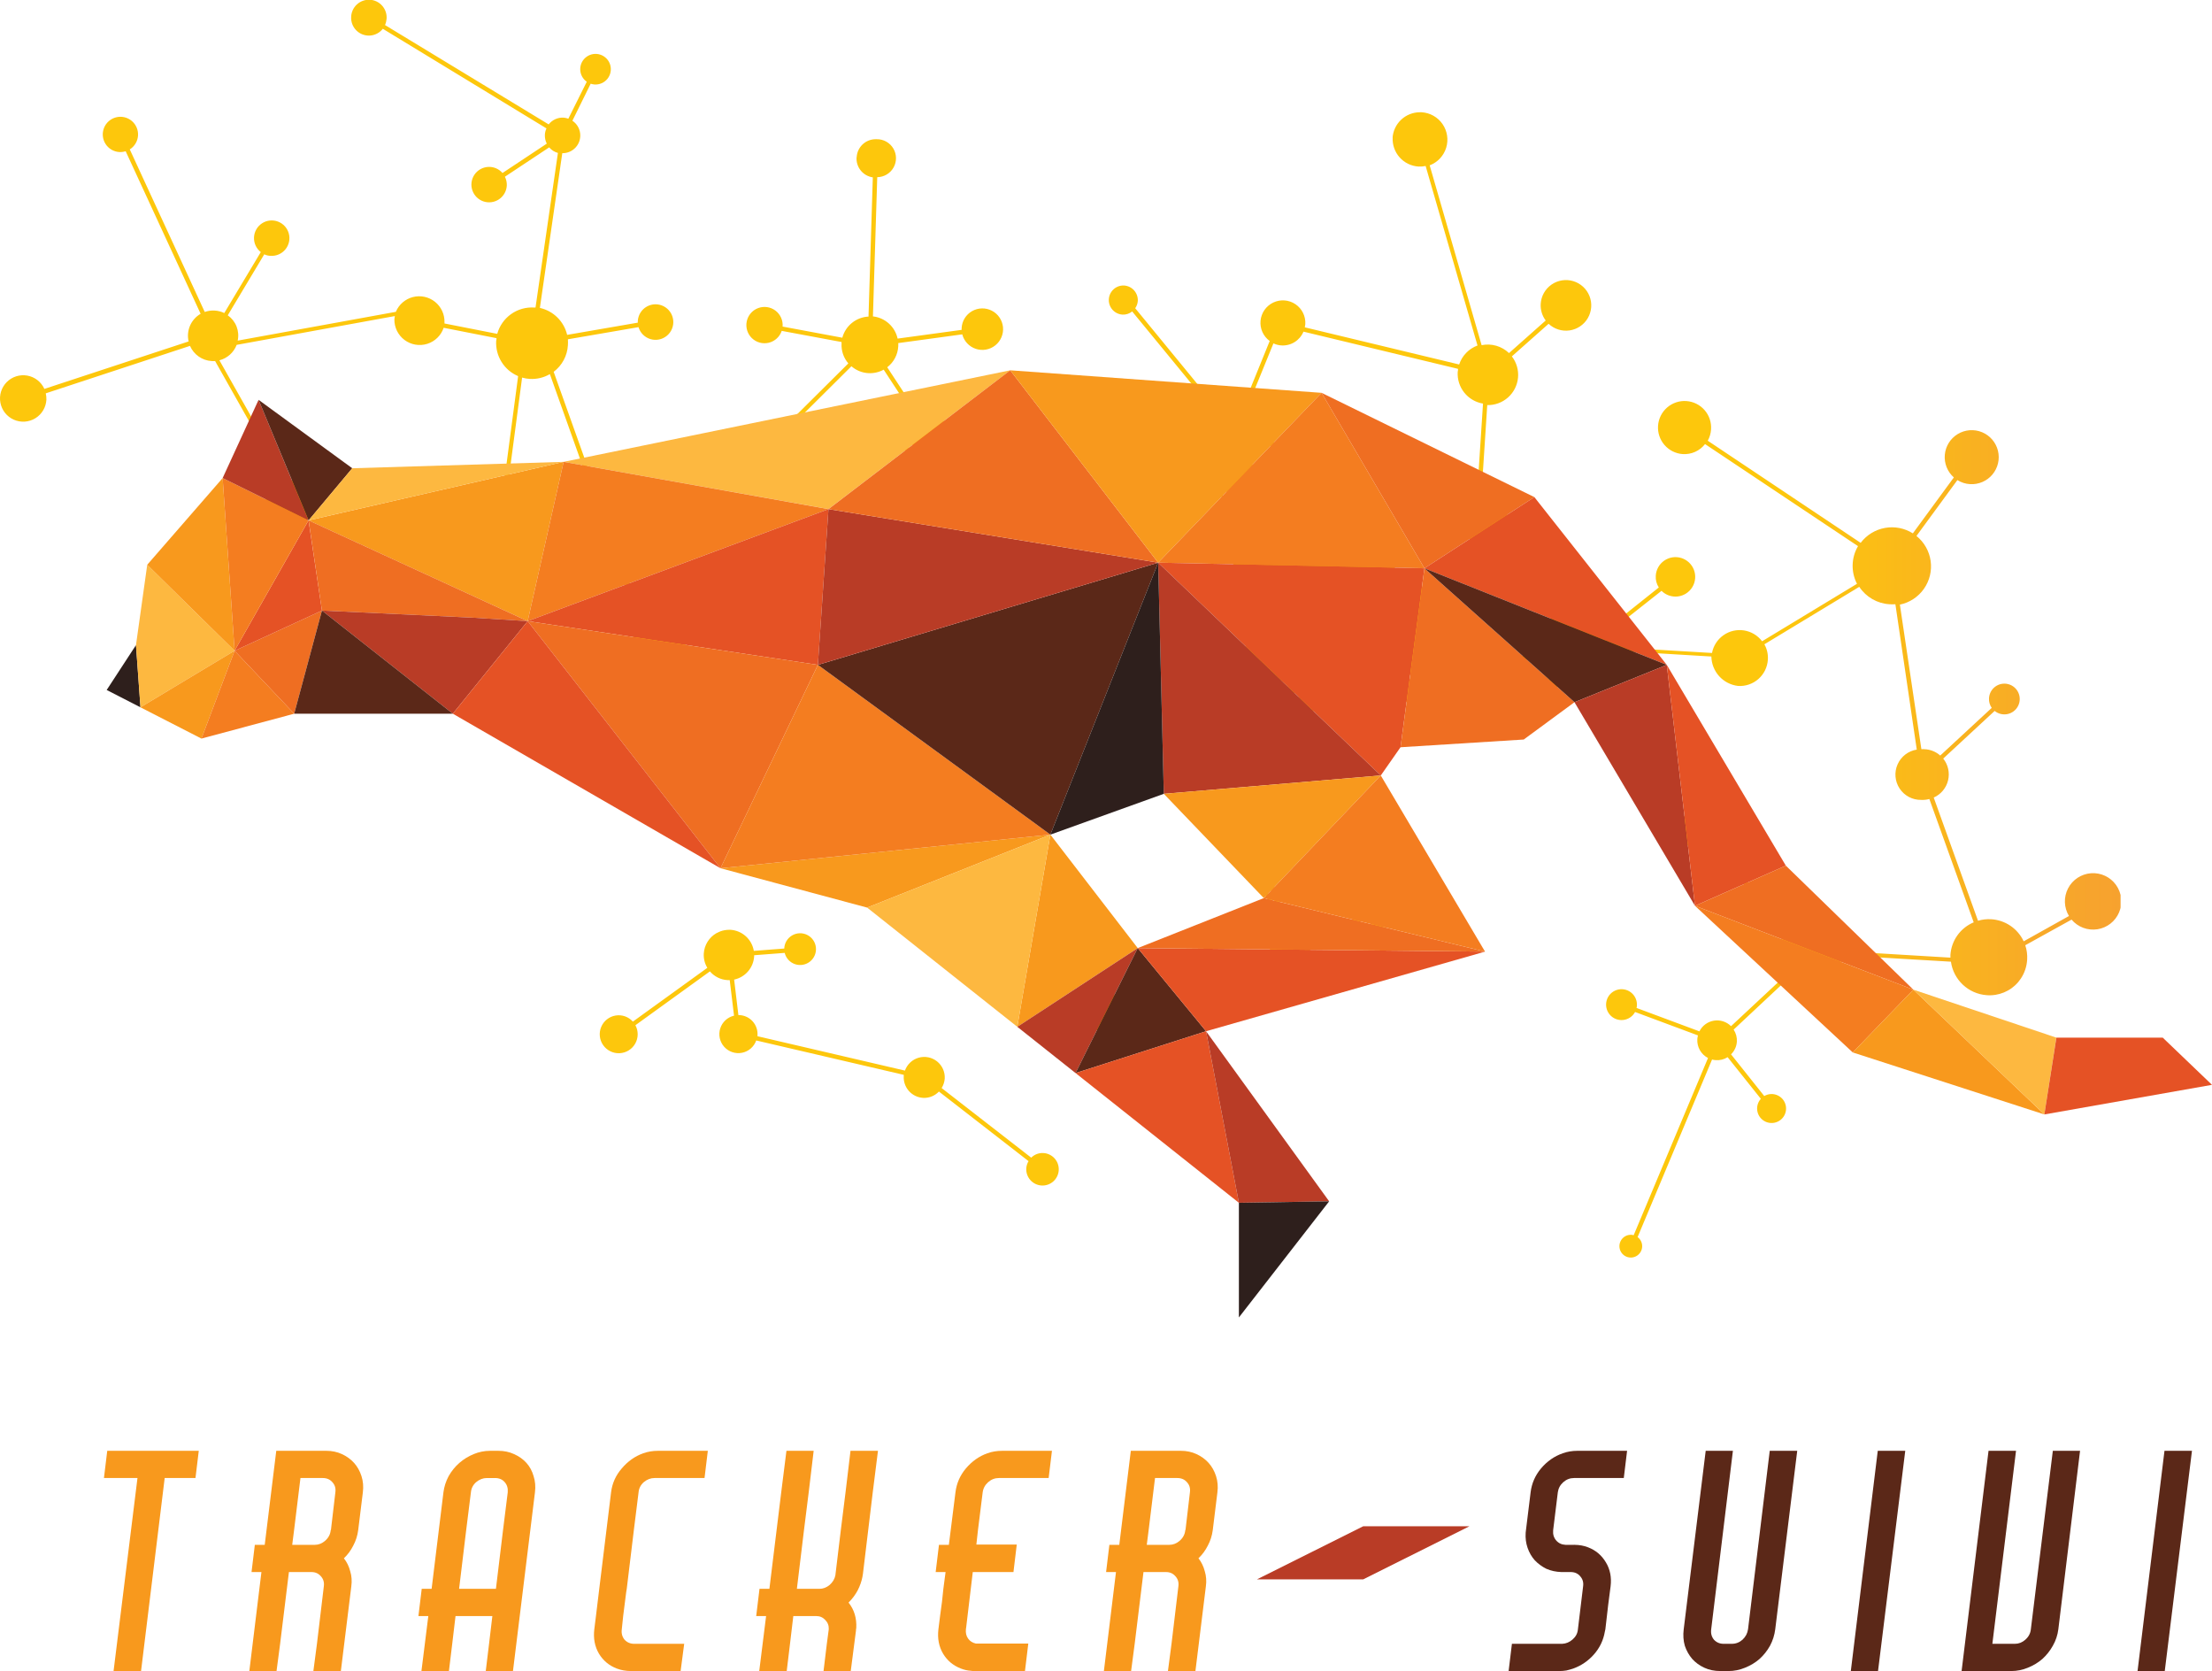 <svg xmlns="http://www.w3.org/2000/svg" id="Layer_1" data-name="Layer 1" version="1.1" width="349.675" height="264.08"><defs id="defs27"><clipPath id="clip-path"><path class="cls-1" d="M386.49 310.56a3.31 3.31 0 104.75-2.77l-.65-.24a4.14 4.14 0 00-.6-.09h-.2a3.3 3.3 0 00-3.3 3.11m-56.61-12.15l-.63.29a4 4 0 00-2 3.21 3.9 3.9 0 00.56 2.27l-11.77 8.5a3 3 0 10.4.57l11.78-8.51a3.93 3.93 0 002.77 1.38h.36l.68 5.62a3 3 0 103.51 3.92l23.32 5.43a1.38 1.38 0 000 .2 3.25 3.25 0 003.05 3.44 3.2 3.2 0 002.51-1l14.17 11a2.51 2.51 0 00-.36 1.13 2.57 2.57 0 102.72-2.41 2.52 2.52 0 00-1.94.73l-14.16-11a3.33 3.33 0 00.49-1.5 3.24 3.24 0 00-6.29-1.26L335.74 315v-.16a3 3 0 00-2.83-3.18h-.19l-.67-5.61a4 4 0 003.16-3.66v-.19l4.83-.37a2.51 2.51 0 10-.07-.69l-4.81.37a4 4 0 00-3.68-3.33h-.23a4 4 0 00-1.39.25m86.79 1.8a3.3 3.3 0 003.1 3.5 3.25 3.25 0 001.72-.38l-3-5.87a3.27 3.27 0 00-1.83 2.75m1.83-2.75l.15-.07-.75-2.34-4.82-9.16a3.52 3.52 0 01-.68-.39zm-6.1-12l-1.31-2.58a3.38 3.38 0 001.31 2.58m-1.25-3.27l1.93 3.66a3.12 3.12 0 001.11.27 3.53 3.53 0 00.86-.08l2.85 9 4.16 7.9a3.22 3.22 0 001.2-2.34 3.11 3.11 0 00-.1-1l8.92-3.18a2.57 2.57 0 10-.29-1.34 2.19 2.19 0 00.06.68l-8.89 3.22a3.28 3.28 0 00-2.76-1.87 3.14 3.14 0 00-.87.07l-3.59-11.31a3.3 3.3 0 00-1.13-6.32h-.2a3.3 3.3 0 00-3.23 2.68m4-17.76a3.17 3.17 0 001.64.57 3.27 3.27 0 002.55-1zm-1.47-2.93a3.29 3.29 0 00.94 2.49l-.59-3.79a3.39 3.39 0 00-.35 1.3m6.58 0a2.17 2.17 0 010 .36 3.3 3.3 0 01-.94 2.13l43.06-4.28a6 6 0 01-.88-.72l-4.62-3.35zm-11.93-26.15a2.43 2.43 0 102.35 3.07l-.3-2a2.52 2.52 0 00-1.37-1l.57-4.18-.38-2.42zM336 226.76a2.61 2.61 0 00.57-.1zm73.56 4.57l.8 5.2a2.43 2.43 0 01.38 1.46 2.74 2.74 0 01-.08.5l3.34 21.75a3.29 3.29 0 016.13.64l35.94-5.74-45.31-32.81zm-72.3-5a3.22 3.22 0 01-.69.28l24.55-4.52a2.67 2.67 0 01-.56-.28zm23.86-4.24a3 3 0 00.95.21 3.17 3.17 0 002.29-.8zm48.06 6.77l.91-6.7a3.59 3.59 0 01-2.18-1.55zm-57.78-52.75a3 3 0 002.57 3.16l-.68 22a4.51 4.51 0 00-4.14 3.34l-9.44-1.76a2.87 2.87 0 10-.14.68l9.46 1.76v.21a4.45 4.45 0 001.07 3.17l-12.32 12.24a3.25 3.25 0 00-1.88-.75 3.302 3.302 0 00-.57 6.58l1.95-.38a3.28 3.28 0 001-5l12.31-12.24a4.44 4.44 0 002.67 1.09 4.54 4.54 0 002.43-.55l4.58 7a3.16 3.16 0 00.32 5.15l4.26-.83a3.14 3.14 0 00.61-1.68 3.19 3.19 0 00-3-3.37 3.24 3.24 0 00-1.62.35l-4.59-7a4.46 4.46 0 001.74-3.29 3.13 3.13 0 000-.53l10.12-1.38a3.28 3.28 0 10-.1-1 1.41 1.41 0 000 .29l-10.12 1.38a4.49 4.49 0 00-3.9-3.51l.68-22a3 3 0 00-.07-6h-.18a3 3 0 00-3 2.83m84.73-3.11a4.36 4.36 0 004.08 4.6 4.28 4.28 0 001.13-.09l8.2 28.37a4.81 4.81 0 00-2.9 3l-24.4-5.87a4 4 0 00.08-.5 3.55 3.55 0 10-5.63 2.66l-4.19 10.31a3.58 3.58 0 00-1.39-.37 3.51 3.51 0 00-2.55.88l-13.13-16a2.28 2.28 0 00.41-1.16 2.32 2.32 0 00-2.16-2.43 2.304 2.304 0 00-.27 4.6 2.25 2.25 0 001.54-.5l13.14 16a3.53 3.53 0 00-.49 3.45l3.17 2.29a3.55 3.55 0 003.2-1.79l8.76 3.94a2.76 2.76 0 00-.06.4 2.09 2.09 0 102.21-2 2.07 2.07 0 00-1.86.93l-8.77-3.94a3.51 3.51 0 00.19-.91 3.59 3.59 0 00-1.37-3l4.21-10.32a3.6 3.6 0 001.27.32 3.54 3.54 0 003.48-2.18l24.43 5.88c0 .16 0 .33-.05.49a4.78 4.78 0 004 5l-.78 12a4.79 4.79 0 00-.38 9.57 4.67 4.67 0 003-.84l9.66 12.47a7.1 7.1 0 00-2.6 5.11 6.29 6.29 0 000 1.15l-3.25.52.8.57 2.55-.4a7.19 7.19 0 002.07 3.75l1.47 1.06a7.17 7.17 0 0010.64-5.76l12.92.77a4.77 4.77 0 004.21 4.65 4.43 4.43 0 004.72-4.15 4.36 4.36 0 00-.55-2.43l15-9.08a6.16 6.16 0 004.77 2.75 5.88 5.88 0 00.94 0L519 269.7a4 4 0 00.7 7.95 4 4 0 001.29-.14L528 297a6 6 0 00-3.68 5.15 2.26 2.26 0 000 .43l-16.7-1a1.57 1.57 0 00.06-.43 5 5 0 00-4.76-5.23 5.05 5.05 0 00-3.72 1.34l-14.1-13.37a2.42 2.42 0 10-2.12 1 2.46 2.46 0 001.65-.53l14.13 13.34a5 5 0 00.39 6.84l-9.51 8.87a3.12 3.12 0 00-5 .82l-9.94-3.7a1.51 1.51 0 00.06-.36 2.44 2.44 0 10-.29 1l9.94 3.7a3.39 3.39 0 00-.1.57 3.14 3.14 0 001.69 3l-11.75 28a2 2 0 00-.35-.06 1.8 1.8 0 101.69 1.91 1.79 1.79 0 00-.72-1.55l11.77-28.06a2.51 2.51 0 00.61.1 3.07 3.07 0 001.85-.47l5.25 6.58a2.29 2.29 0 10.54-.44l-5.25-6.59a3.05 3.05 0 00.92-2 3.12 3.12 0 00-.51-1.91l9.62-9a5 5 0 002.69.9 5.27 5.27 0 005.11-3.63l16.93 1a6.16 6.16 0 005.63 5.29 5.94 5.94 0 005-2.06l.42-.56a6 6 0 001-3 5.92 5.92 0 00-.3-2.27l7.32-4.05a4.46 4.46 0 10-.41-.57l-7.16 4a6.07 6.07 0 00-5.14-3.49 6 6 0 00-2.08.24l-7-19.47a4 4 0 001.5-6.16l8.13-7.53a2.43 2.43 0 10-.89-2 2.38 2.38 0 00.43 1.52l-8.14 7.53a4 4 0 00-2.48-1 2.78 2.78 0 00-.5 0l-3.4-22.85a6.17 6.17 0 002.62-10.85l6.47-8.83a4.19 4.19 0 002 .64 4.27 4.27 0 10-2.56-1.06l-6.48 8.84a6.19 6.19 0 00-8.25 1.5l-24.17-16.14a4.24 4.24 0 00.52-1.78A4.2 4.2 0 10482 223a4.13 4.13 0 003.53-1.58l24.18 16.13a6.15 6.15 0 00-.16 5.95l-15 9.08a4.45 4.45 0 00-7.92 1.85l-13-.77a7.41 7.41 0 00-1.38-4l6.4-5.05a3.12 3.12 0 10-.91-2.38 3 3 0 00.48 1.85l-6.4 5.1a7.15 7.15 0 00-9.36-1.2l-9.67-12.48a4.8 4.8 0 00-2.47-8.24l.78-12a4.78 4.78 0 003.89-7.7l5.81-5.15a4 4 0 10-1.25-3.15 4 4 0 00.79 2.63l-5.8 5.15a4.85 4.85 0 00-4.33-1.25L442 177.37a4.34 4.34 0 00-1.28-8.39h-.27a4.34 4.34 0 00-4.32 4.08m-164.62-19.18a2.8 2.8 0 005 1.91l25.87 15.74a2.67 2.67 0 00-.25 1 2.82 2.82 0 00.3 1.41l-7 4.64a2.8 2.8 0 10.68 2 2.82 2.82 0 00-.3-1.41l7-4.64a2.77 2.77 0 001.38.88l-3.54 24.43h-.21a5.68 5.68 0 00-5.84 4.16l-8.34-1.64v-.19a4 4 0 00-7.69-1.65l-25 4.55a3.88 3.88 0 00-1.57-4l5.77-9.64a2.43 2.43 0 001 .24 2.8 2.8 0 10-1.55-.59l-5.77 9.63a4.05 4.05 0 00-3.09-.17l-11.85-25.69a2.79 2.79 0 10-1.65.42 2.86 2.86 0 001-.13l11.85 25.69a4 4 0 00-1.9 4.37l-22.8 7.5a3.67 3.67 0 10.32 1.7 4 4 0 00-.1-1l22.8-7.5a4 4 0 003.42 2.4 3.35 3.35 0 00.55 0l10.72 19a3.76 3.76 0 101.19-.12h-.51l-10.72-19a4 4 0 002.73-2.44l25-4.55a4.29 4.29 0 00-.07.5 4 4 0 007.79 1.35l8.35 1.64c0 .14 0 .28-.05.43a5.7 5.7 0 003.47 5.57l-3.75 28.38c-.12 0-.25-.05-.38-.06a2.57 2.57 0 101 .3l3.76-28.39a5.28 5.28 0 001.21.21 5.63 5.63 0 003.18-.76l14.31 40.18a4.492 4.492 0 105.53 7.08l.51-.47a4.49 4.49 0 00-3-7.53 4.41 4.41 0 00-2.42.54L303.52 210a5.67 5.67 0 002.25-4.2 7.44 7.44 0 000-.94l11.16-1.92a2.81 2.81 0 10-.11-1 1.38 1.38 0 000 .29l-11.17 1.93a5.7 5.7 0 00-4.31-4.26l3.54-24.45a2.8 2.8 0 001.6-5.13l2.89-5.85a2.68 2.68 0 00.59.12 2.42 2.42 0 10-1.21-.43l-2.91 5.84a2.71 2.71 0 00-.76-.17 2.79 2.79 0 00-2.35 1.07l-25.87-15.7a3.21 3.21 0 00.25-1 2.81 2.81 0 00-2.64-3h-.17a2.81 2.81 0 00-2.79 2.64" id="path4"/></clipPath><clipPath id="clip-path-2"><path class="cls-1" id="rect24" d="M0 0h792v612H0z"/></clipPath><linearGradient id="linear-gradient" y1="612" x2="1" y2="612" gradientTransform="matrix(335.14 0 0 -335.14 431.945 205508.2)" gradientUnits="userSpaceOnUse"><stop offset="0" stop-color="#fdc70c" id="stop7"/><stop offset=".19" stop-color="#fdc70c" id="stop9"/><stop offset=".23" stop-color="#fbbe15" id="stop11"/><stop offset=".33" stop-color="#f7a52c" id="stop13"/><stop offset=".43" stop-color="#f4953a" id="stop15"/><stop offset=".51" stop-color="#f3903f" id="stop17"/><stop offset=".81" stop-color="#ed683c" id="stop19"/><stop offset="1" stop-color="#ed683c" id="stop21"/></linearGradient><style id="style2">.cls-1{fill:none}.cls-4{clip-path:url(#clip-path-2)}.cls-5{fill:#f8991d}.cls-10,.cls-11,.cls-12,.cls-5,.cls-6,.cls-7,.cls-8,.cls-9{fill-rule:evenodd}.cls-6{fill:#2e1f1c}.cls-7{fill:#fdb840}.cls-8{fill:#f47d20}.cls-9{fill:#ef6e22}.cls-10{fill:#e55225}.cls-11{fill:#b93c26}.cls-12{fill:#5b2818}</style></defs><g clip-path="url(#clip-path)" id="g31" transform="translate(-215.995 -151.24)"><path id="rect29" fill="url(#linear-gradient)" d="M215.83 151.24h335.39v198.81H215.83z"/></g><g class="cls-4" clip-path="url(#clip-path-2)" id="g139" transform="translate(-215.995 -151.24)"><path class="cls-5" id="polygon33" d="M264.77 233.48l34.64 15.92 5.68-25.17z"/><path class="cls-6" id="polygon35" d="M237.49 253.19l-4.63 7.09 5.34 2.74z"/><path class="cls-7" id="polygon37" d="M237.49 253.19l.71 9.83 14.88-8.94-13.81-13.59z"/><path class="cls-5" id="polygon39" d="M253.08 254.08l-1.89-27.29-11.92 13.7z"/><path class="cls-5" id="polygon41" d="M238.2 263.02l9.64 4.94 5.24-13.88z"/><path class="cls-8" id="polygon43" d="M247.84 267.96l14.66-3.93-9.42-9.95z"/><path class="cls-9" id="polygon45" d="M262.5 264.03l4.39-16.3-13.81 6.35z"/><path class="cls-10" id="polygon47" d="M266.89 247.73l-2.12-14.25-11.69 20.6z"/><path class="cls-8" id="polygon49" d="M264.77 233.48l-13.58-6.69 1.89 27.29z"/><path class="cls-11" id="polygon51" d="M264.77 233.48l-7.9-19.05-5.68 12.36z"/><path class="cls-12" id="polygon53" d="M264.78 233.48l6.9-8.24-14.81-10.81z"/><path class="cls-7" id="polygon55" d="M264.77 233.48l40.32-9.25-33.41 1.01z"/><path class="cls-9" id="polygon57" d="M299.41 249.4l-34.63-15.92 2.11 14.25 23.61 1.11z"/><path class="cls-11" id="polygon59" d="M290.5 248.84l-23.61-1.11 20.69 16.3 11.83-14.63z"/><path class="cls-12" id="polygon61" d="M266.89 247.73l-4.39 16.3h25.08z"/><path class="cls-7" id="polygon63" d="M346.96 231.69l28.73-21.93-70.6 14.47z"/><path class="cls-8" id="polygon65" d="M305.09 224.23l-5.68 25.17 47.55-17.7z"/><path class="cls-10" id="polygon67" d="M299.41 249.4l45.88 6.91 1.67-24.61z"/><path class="cls-9" id="polygon69" d="M299.41 249.4l30.48 39.05 15.4-32.14z"/><path class="cls-10" id="polygon71" d="M299.41 249.4l-11.83 14.63 42.31 24.42z"/><path class="cls-5" id="polygon73" d="M329.89 288.45l23.18 6.22 28.97-11.53z"/><path class="cls-8" id="polygon75" d="M382.04 283.14l-36.75-26.83-15.4 32.14z"/><path class="cls-12" id="polygon77" d="M382.04 283.14l17.04-42.98-53.79 16.15z"/><path class="cls-11" id="polygon79" d="M399.08 240.16l-52.12-8.46-1.67 24.61z"/><path class="cls-9" id="polygon81" d="M399.08 240.16l-23.39-30.4-28.73 21.94z"/><path class="cls-5" id="polygon83" d="M399.08 240.16l25.83-26.84-49.22-3.56z"/><path class="cls-8" id="polygon85" d="M399.08 240.16l42.09.89-16.26-27.73z"/><path class="cls-10" id="polygon87" d="M441.17 241.05l-42.09-.89 35.19 33.63 3.12-4.46z"/><path class="cls-11" id="polygon89" d="M399.08 240.16l.89 36.53 34.3-2.9z"/><path class="cls-6" id="polygon91" d="M399.08 240.16l-17.04 42.98 17.93-6.45z"/><path class="cls-5" id="polygon93" d="M399.97 276.69l15.81 16.48 18.49-19.38z"/><path class="cls-5" id="polygon95" d="M382.04 283.14l-5.23 30.37 19.04-12.44z"/><path class="cls-7" id="polygon97" d="M382.04 283.14l-28.97 11.53 23.74 18.84z"/><path class="cls-11" id="polygon99" d="M376.81 313.51l9.21 7.31 9.83-19.75z"/><path class="cls-12" id="polygon101" d="M386.02 320.82l20.63-6.61-10.8-13.14z"/><path class="cls-10" id="polygon103" d="M386.02 320.82l25.82 20.5-5.19-27.11z"/><path class="cls-11" id="polygon105" d="M411.84 341.32l14.27-.23-19.46-26.88z"/><path class="cls-6" id="polygon107" d="M411.84 341.32v18.12l14.27-18.35z"/><path class="cls-10" id="polygon109" d="M450.75 301.63l-54.9-.56 10.8 13.14z"/><path class="cls-9" id="polygon111" d="M450.75 301.63l-34.97-8.46-19.93 7.9z"/><path class="cls-8" id="polygon113" d="M450.75 301.63l-16.48-27.84-18.49 19.38z"/><path class="cls-9" id="polygon115" d="M437.39 269.33l19.48-1.22 8.02-5.9-23.72-21.16z"/><path class="cls-9" id="polygon117" d="M458.55 229.8l-33.64-16.48 16.26 27.73z"/><path class="cls-10" id="polygon119" d="M441.17 241.05l38.31 15.26-20.93-26.51z"/><path class="cls-12" id="polygon121" d="M441.17 241.05l23.72 21.16 14.59-5.9z"/><path class="cls-11" id="polygon123" d="M464.89 262.21l19.05 32.18-4.46-38.08z"/><path class="cls-10" id="polygon125" d="M483.94 294.39l14.36-6.35-18.82-31.73z"/><path class="cls-9" id="polygon127" d="M483.94 294.39l34.52 13.25-20.16-19.6z"/><path class="cls-8" id="polygon129" d="M483.94 294.39l24.94 23.17 9.58-9.92z"/><path class="cls-5" id="polygon131" d="M508.88 317.56l30.29 9.8-20.71-19.72z"/><path class="cls-7" id="polygon133" d="M539.17 327.36l1.89-12.14-22.6-7.58z"/><path class="cls-10" id="polygon135" d="M541.07 315.22l-1.9 12.14 26.5-4.68-7.79-7.46z"/><path id="line137" fill="#f47d20" d="M565.67 322.68l-26.5 4.67"/></g><g aria-label="Tracker" transform="translate(13.825 264.08)" id="text151" font-size="43.45" font-family="AirAmericana,'Air Americana'" fill="#f8991d" letter-spacing=".2em"><path d="M12.73-34.803h4.867l-.521 4.301h-4.867L8.473 0H4.128l3.78-30.502H2.607l.521-4.301h7.865z" id="path172"/><path d="M42.796-22.246q-.174 1.303-.782 2.433-.565 1.13-1.477 1.998.695.87 1 2.043.347 1.13.173 2.39L40.059 0h-4.345l.565-4.302 1.086-9.08q.13-.957-.478-1.608-.565-.652-1.477-.652h-3.563l-1.39 11.34L29.891 0H25.59l1.912-15.642h-1.564l.521-4.302h1.564l1.825-14.86h7.908q1.347 0 2.477.522 1.13.521 1.911 1.39.783.87 1.174 2.086.39 1.217.217 2.564zm-6.865 2.302q.913 0 1.651-.651.782-.696.87-1.651l.043-.087.695-5.91q.13-.955-.478-1.607-.565-.652-1.52-.652h-3.52l-1 8.169-.304 2.39z" id="path174"/><path d="M64.963-34.803q1.347 0 2.477.52 1.173.522 1.955 1.391.782.87 1.13 2.086.39 1.217.217 2.563L67.266 0h-4.302l.522-4.302.521-4.388h-5.822l-.522 4.388L57.142 0h-4.345l1.086-8.69H52.32l.521-4.302h1.565l1.868-15.25q.174-1.347.825-2.564.696-1.217 1.695-2.086 1-.869 2.26-1.39 1.26-.521 2.606-.521zm1.477 6.56q.087-.955-.478-1.607t-1.52-.652h-1.304q-.912 0-1.695.652-.738.652-.825 1.607l-.739 5.91-1.13 9.341h5.823l1.13-9.341z" id="path176"/><path d="M84.686-8.69l-.217 2.086q-.13.955.434 1.65.609.652 1.521.652h7.908L93.767 0h-7.864q-1.174 0-2.216-.391-1.825-.695-2.825-2.346-.999-1.695-.738-3.867l.26-2.086.522-4.302 1.868-15.25q.26-2.13 1.695-3.78 1.434-1.695 3.389-2.39 1.086-.391 2.346-.391h7.865l-.522 4.301H89.64q-.912 0-1.694.652-.739.652-.826 1.608l-.738 5.909-1.13 9.341-.087.522z" id="path178"/><path d="M121.532-6.778q-.044.13-.044.39L120.663 0h-4.302l.521-4.302.305-2.302q.043-.87-.565-1.478-.565-.608-1.434-.608h-3.606l-.522 4.388L110.54 0h-4.345l1.086-8.69h-1.564l.521-4.302h1.564l1.869-15.25.825-6.561h4.302l-.044.39-.738 6.17-.739 5.91-1.13 9.341h3.563q.87 0 1.608-.608.739-.652.912-1.52l.87-7.213.738-5.91.739-6.17.043-.39h4.345l-.825 6.56-1.565 12.992q-.043.087-.043.26-.217 1.174-.782 2.26-.565 1.043-1.434 1.912 1.347 1.694 1.217 4.04z" id="path180"/><path d="M152.468-34.803l-.521 4.301h-7.865q-.956 0-1.694.652-.74.652-.87 1.607l-.738 5.91-.26 2.346H146.905l-.521 4.345h-6.431l-.825 6.909-.217 1.824-.044.305q-.087.869.348 1.477.434.608 1.216.782h8.299l-.521 4.302V0h-8.256q-.13 0-.347-.043-.739-.044-1.521-.348-1.825-.695-2.824-2.346-1-1.695-.739-3.867l.26-2.086.305-2.26.217-2.042.348-2.65h-1.564l.521-4.302h1.564l1.043-8.298q.26-2.13 1.651-3.78 1.434-1.695 3.39-2.39 1.085-.391 2.346-.391h1.303z" id="path182"/><path d="M177.886-22.246q-.174 1.303-.782 2.433-.565 1.13-1.477 1.998.695.87 1 2.043.347 1.13.173 2.39L175.149 0h-4.345l.565-4.302 1.086-9.08q.13-.957-.478-1.608-.565-.652-1.477-.652h-3.563l-1.39 11.34L164.981 0h-4.302l1.912-15.642h-1.564l.521-4.302h1.564l1.825-14.86h7.908q1.347 0 2.477.522 1.13.521 1.911 1.39.783.87 1.174 2.086.39 1.217.217 2.564zm-6.865 2.302q.913 0 1.651-.651.782-.696.87-1.651l.043-.087.695-5.91q.13-.955-.478-1.607-.565-.652-1.52-.652h-3.52l-1 8.169-.304 2.39z" id="path184"/></g><g aria-label="suivi" transform="translate(238.745 264.08)" id="text159" font-size="43.45" font-family="AirAmericana,'Air Americana'" fill="#5b2818"><path d="M15.381-9.602l-.347 2.998-.087.39q-.348 2.043-1.738 3.607-1.347 1.52-3.259 2.216-.521.174-1.086.304Q8.342 0 7.778 0H-.261l.522-4.302h7.951q.913-.043 1.651-.695.739-.652.826-1.564l.825-6.822q.13-.912-.434-1.564-.565-.695-1.521-.695H8.082q-1.304-.043-2.39-.521-1.043-.522-1.825-1.347-.739-.826-1.13-1.956-.39-1.13-.304-2.39l.044-.39.738-5.997q.261-2.129 1.651-3.78Q6.3-33.717 8.3-34.413q1.086-.39 2.303-.39H18.466l-.521 4.301H10.08q-.955 0-1.694.652t-.87 1.608l-.738 5.996q-.087.956.478 1.607.565.652 1.477.695h1.347v-.043l.044.043q1.173 0 2.172.392 1.825.695 2.825 2.39.999 1.65.738 3.78l-.39 2.997z" id="path188" letter-spacing=".2em"/><path d="M33.196 0q-1.39 0-2.52-.521-1.13-.522-1.912-1.39-.782-.913-1.173-2.086-.348-1.217-.174-2.607l3.476-28.2h4.301l-3.432 28.2q-.13.955.434 1.65.609.652 1.521.652h1.304q.956 0 1.694-.651.739-.696.87-1.651l3.432-28.2h4.345l-3.476 28.2q-.174 1.39-.826 2.607-.652 1.173-1.65 2.085-1 .87-2.304 1.39Q35.846 0 34.5 0z" id="path190" letter-spacing=".2em"/><path d="M58.093-34.803h4.345L58.136 0h-4.302z" id="path192" letter-spacing=".2em"/><path d="M90.072-34.803L86.639-6.604q-.174 1.39-.869 2.607-.652 1.173-1.65 2.085-1 .87-2.304 1.39Q80.556 0 79.21 0h-7.864l4.258-34.803h4.345L76.21-4.302h3.563q.913 0 1.651-.651.782-.696.87-1.651l3.475-28.2z" id="path194" letter-spacing=".2em"/><path d="M103.418-34.803h4.345L103.462 0H99.16z" id="path196"/></g><g class="cls-4" clip-path="url(#clip-path-2)" id="g165" transform="translate(-215.995 -151.24)"><path id="polygon163" d="M448.29 392.44H431.5l-16.8 8.39h16.8z" class="cls-11" fill="#b93c26" fill-rule="evenodd"/></g></svg>